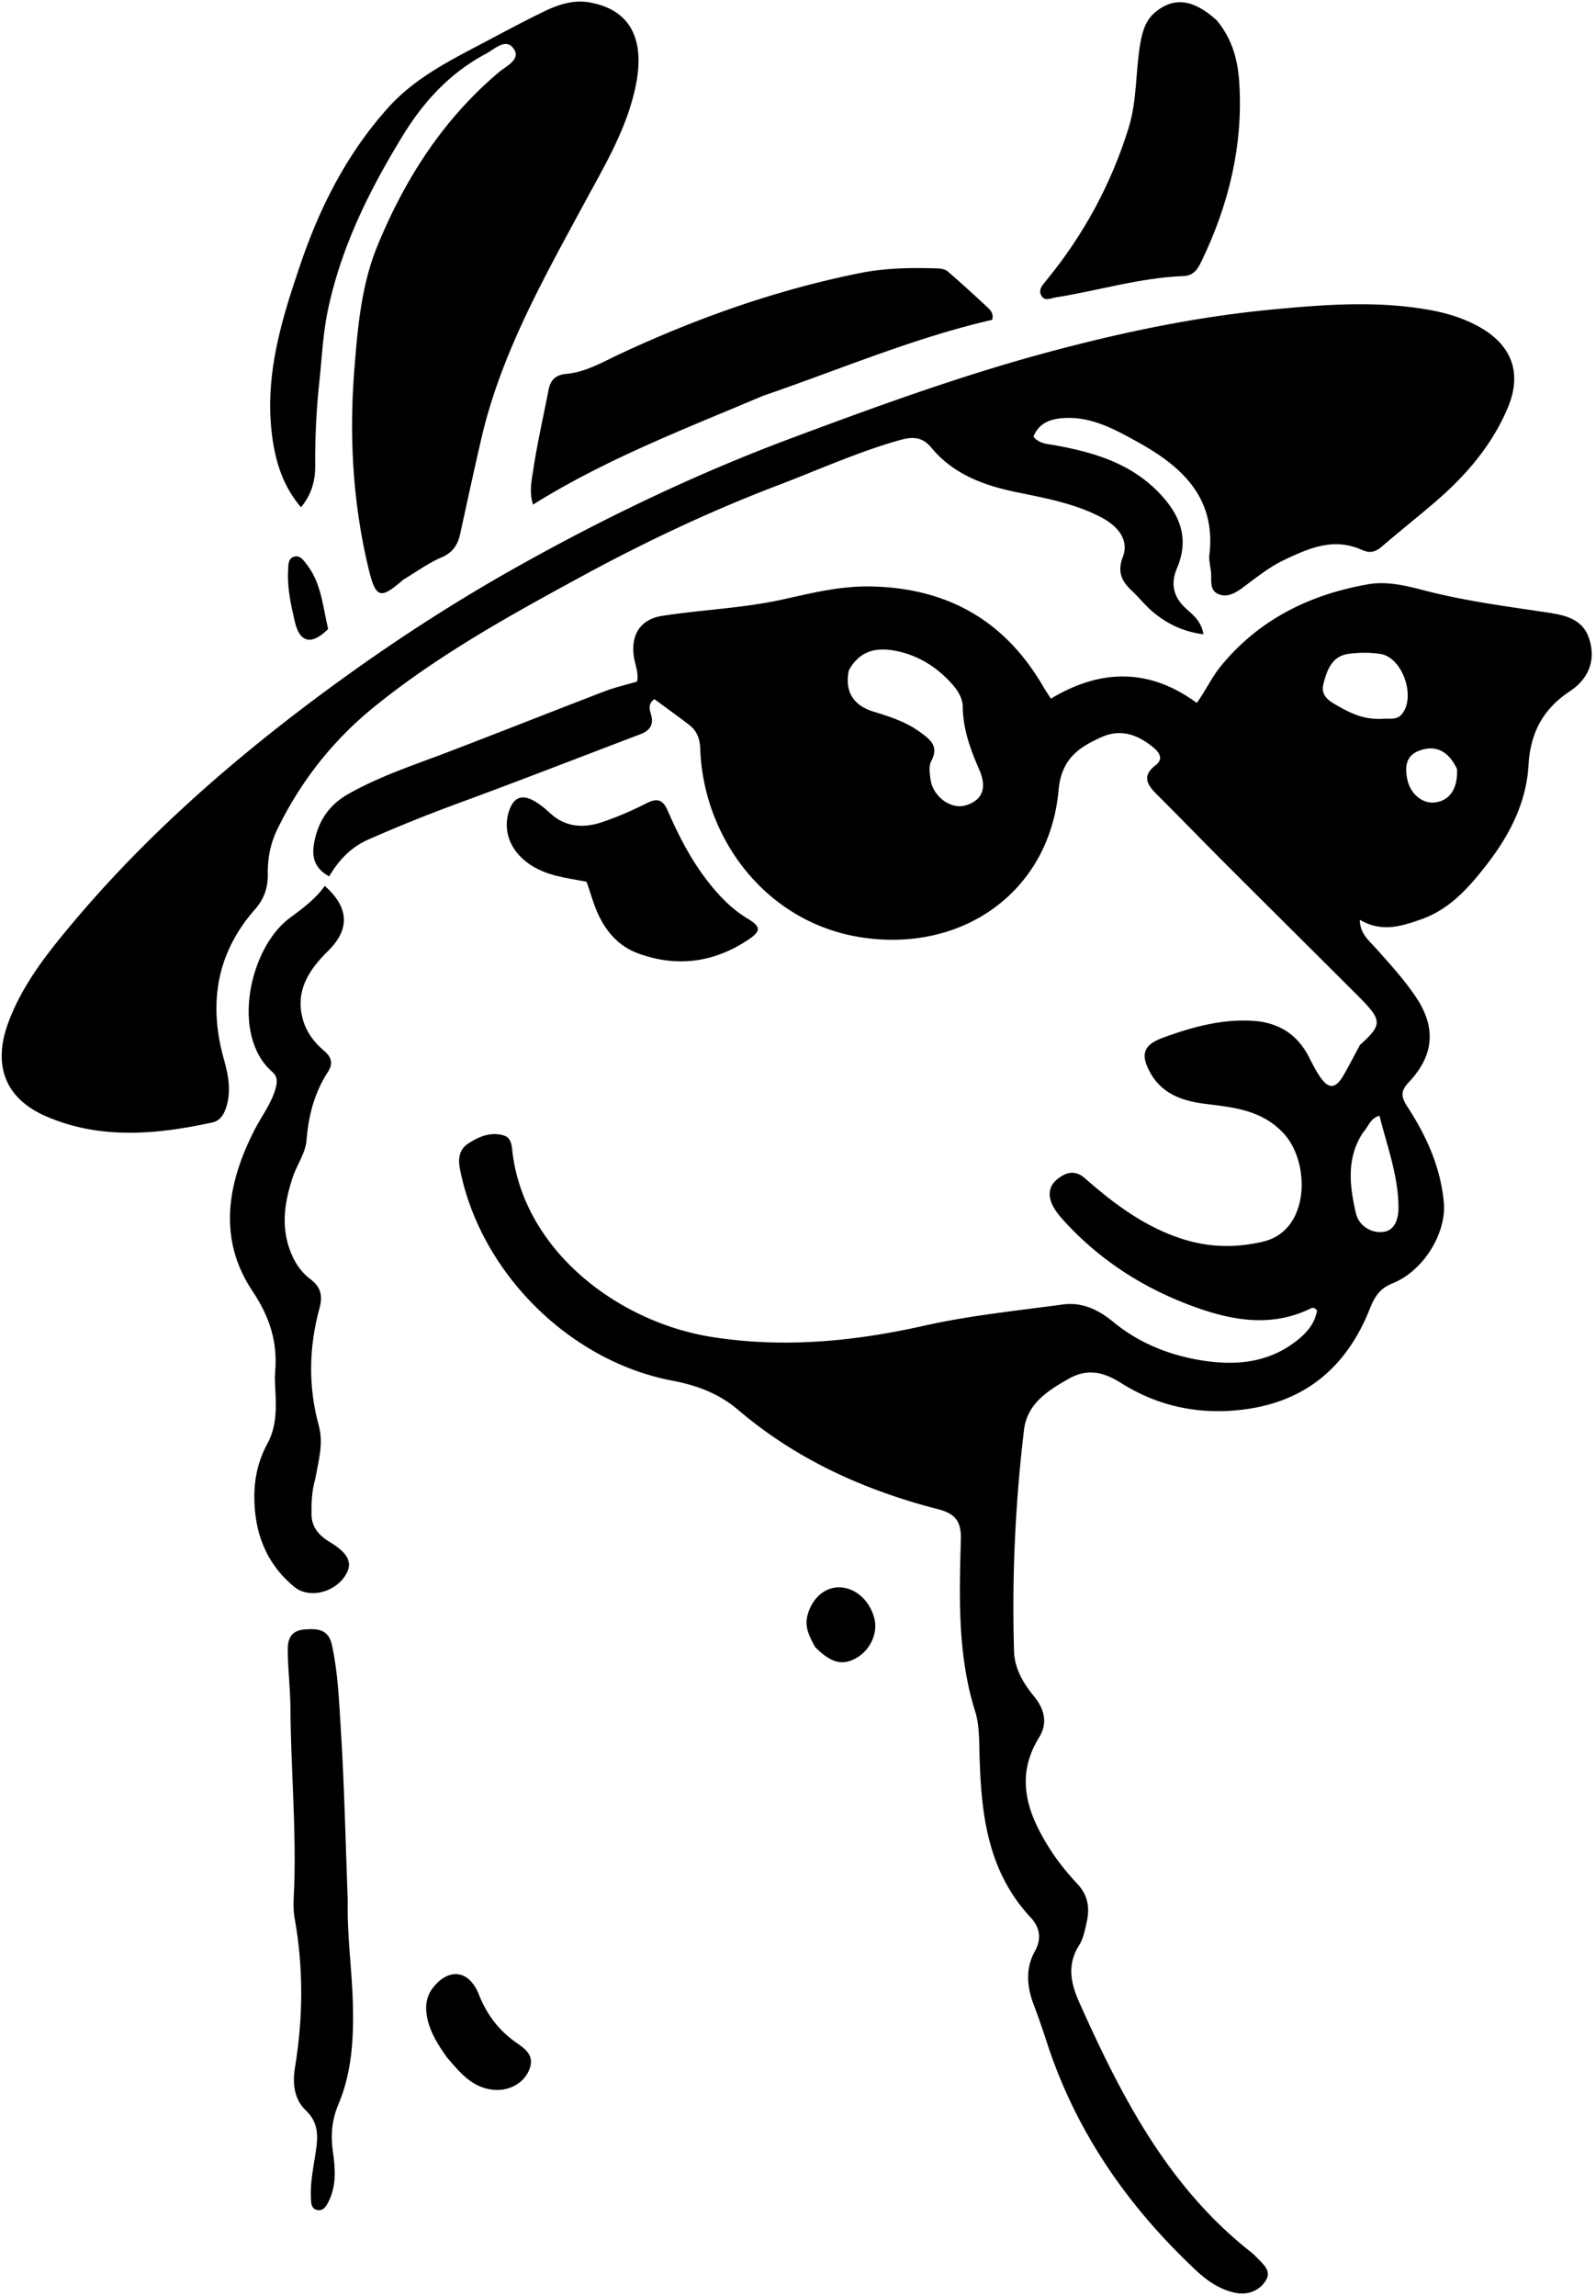 <svg class="loqXz jswIZr jswIZw" fill="none" height="489" viewBox="0 0 340 489" width="340" xmlns="http://www.w3.org/2000/svg" data-sentry-element="svg" data-sentry-component="GlamaLogo" data-sentry-source-file="GlamaLogo.tsx"><path d="M289.748 222.542c4.809-4.339 4.777-5.184-.516-10.476-9.366-9.364-18.773-18.687-28.138-28.052-4.924-4.925-9.767-9.931-14.699-14.848-2.057-2.051-3.165-3.923-.207-6.17 1.666-1.265.889-2.618-.392-3.699-3.271-2.76-6.995-4.143-11.08-2.31-4.878 2.188-8.605 4.606-9.216 11.378-1.914 21.211-19.876 34.318-41.27 31.407-20.959-2.851-34.433-21.237-35.061-40.359-.069-2.117-.744-3.792-2.391-5.044-2.441-1.857-4.929-3.652-7.36-5.446-1.451 1.01-1.028 2.2-.734 3.235.629 2.211-.237 3.471-2.27 4.242-12.796 4.852-25.545 9.833-38.39 14.551-6.649 2.441-13.208 5.064-19.677 7.933-3.644 1.617-6.246 4.42-8.218 7.784-3.494-1.882-3.733-4.616-3.122-7.562.901-4.348 3.175-7.706 7.143-9.956 6.697-3.8 13.973-6.168 21.114-8.895 11.194-4.275 22.329-8.704 33.517-12.995 2.214-.85 4.553-1.376 6.937-2.082.385-1.889-.442-3.597-.689-5.353-.658-4.677 1.428-7.931 6.066-8.648 8.551-1.321 17.245-1.622 25.721-3.502 6.116-1.357 12.163-2.86 18.54-2.758 16.333.262 28.679 7.183 36.901 21.352.453.78.964 1.527 1.614 2.551 10.511-6.325 20.908-6.575 31.086.911 1.937-2.696 3.195-5.502 5.147-7.879 8.153-9.925 18.859-15.182 31.265-17.385 4.276-.759 8.437.366 12.496 1.407 8.525 2.187 17.218 3.301 25.888 4.611 3.677.555 7.389 1.363 8.762 5.48 1.464 4.389.158 8.47-4.133 11.316-5.722 3.796-8.367 8.874-8.754 15.661-.454 7.996-4.019 14.914-8.848 21.145-3.788 4.888-7.849 9.546-13.965 11.715-4.235 1.502-8.464 2.858-13.124.119.022 2.935 1.895 4.367 3.304 5.939 2.976 3.319 5.974 6.612 8.496 10.296 4.485 6.549 4.098 12.517-1.313 18.301-1.64 1.753-1.887 2.925-.407 5.197 4.063 6.235 7.152 12.924 7.818 20.57.546 6.275-4.165 14.385-10.888 17.114-2.729 1.107-3.821 2.758-4.868 5.405-4.812 12.166-13.483 19.772-26.821 21.48-9.418 1.206-18.202-.608-26.194-5.636-3.71-2.334-7.123-3.179-11.143-.904-4.498 2.545-8.864 5.334-9.529 10.89a318.247 318.247 0 0 0-2.124 47.133c.107 3.689 1.924 6.763 4.203 9.55 2.23 2.726 3.07 5.691 1.133 8.825-5.166 8.353-2.555 16.004 2.071 23.395 1.746 2.791 3.849 5.413 6.102 7.818 2.321 2.476 2.645 5.212 1.95 8.241-.381 1.66-.722 3.454-1.61 4.851-2.614 4.114-1.743 8.111.035 12.091 8.952 20.031 18.905 39.385 36.712 53.325.359.281.69.603 1.001.936 1.307 1.401 3.315 2.853 2.091 4.919-1.345 2.272-3.857 3.265-6.529 2.723-3.33-.674-6.067-2.593-8.511-4.891-14.472-13.608-25.496-29.468-31.67-48.5a179.982 179.982 0 0 0-2.819-8.081c-1.441-3.811-1.73-7.686.272-11.261 1.589-2.835.929-5.265-.889-7.215-9.58-10.277-10.639-23.028-10.928-36.08-.058-2.608-.117-5.338-.887-7.788-3.775-12.015-3.401-24.362-3.055-36.671.11-3.888-1.257-5.497-4.802-6.41-15.664-4.031-30.179-10.56-42.57-21.112-4.204-3.58-8.87-5.292-14.105-6.288-21.966-4.177-40.868-23.068-45.212-44.98-.439-2.214-.23-4.228 1.697-5.494 2.31-1.517 4.895-2.628 7.749-1.707 1.174.379 1.517 1.582 1.64 2.795 2.168 21.353 22.323 36.964 42.83 40.128 15.305 2.362 30.169.874 45.076-2.471 9.672-2.169 19.552-3.154 29.367-4.489 4.191-.57 7.65 1.127 10.708 3.642 5.64 4.638 12.168 7.224 19.249 8.311 6.801 1.043 13.468.502 19.294-3.768 2.418-1.773 4.455-3.871 4.951-6.893-.436-.627-.895-.669-1.318-.462-8.123 3.979-16.286 2.683-24.289-.154-10.926-3.872-20.526-9.929-28.368-18.576-.912-1.007-1.816-2.103-2.392-3.314-.964-2.026-.814-4.001 1.109-5.535 1.919-1.532 3.818-1.9 5.845-.119 6.212 5.456 12.764 10.37 20.789 12.923 5.679 1.807 11.338 1.922 17.168.542 10.064-2.381 10.015-16.937 4.375-23.015-4.711-5.076-10.7-5.558-16.804-6.331-4.807-.609-9.168-2.117-11.676-6.701-2.116-3.868-1.374-5.869 2.729-7.369 6.134-2.244 12.362-3.99 19.019-3.615 5.499.309 9.528 2.763 12.068 7.669.786 1.519 1.55 3.072 2.532 4.463 1.683 2.385 3.136 2.325 4.673-.211 1.297-2.14 2.384-4.407 3.722-6.81Zm-108.909-79.775c-.926 4.39.814 7.467 5.287 8.826 3.509 1.066 6.934 2.184 9.944 4.395 2.147 1.578 3.991 2.966 2.324 6.101-.572 1.077-.349 2.715-.142 4.042.564 3.608 4.354 6.312 7.394 5.437 3.506-1.01 4.737-3.577 2.964-7.634-1.893-4.33-3.462-8.616-3.513-13.424-.018-1.666-.939-3.278-2.097-4.603-3.175-3.63-7.113-6.192-11.786-7.189-3.921-.837-7.822-.562-10.375 4.049Zm113.989 10.316c1.336-.053 2.766.292 3.808-.958 3.039-3.646.172-12.058-4.509-12.819-2.215-.36-4.565-.324-6.797-.035-3.533.458-4.606 3.354-5.376 6.3-.724 2.773 1.348 3.819 3.247 4.903 2.796 1.594 5.678 2.918 9.627 2.609Zm-4.505 88.214c-3.534 5.437-2.815 11.322-1.474 17.115.616 2.658 3.164 4.249 5.717 4.004 2.597-.25 3.367-2.806 3.356-5.227-.031-6.776-2.427-13.037-4.045-19.537-1.969.553-2.278 2.223-3.554 3.645Zm20.075-77.467c-1.798-3.875-4.633-5.274-8.148-3.898-2.835 1.11-2.952 3.529-2.467 5.99.631 3.196 3.26 5.319 5.9 5.001 3.073-.37 4.888-2.828 4.715-7.093Z" fill="currentColor" data-sentry-element="path" data-sentry-source-file="GlamaLogo.tsx"></path><path d="M290.281 117.191c-6.147-2.805-11.404-.418-16.604 2.029-3.217 1.513-5.984 3.754-8.824 5.872-1.571 1.171-3.424 2.309-5.379 1.416-1.865-.852-1.33-2.944-1.486-4.606-.118-1.25-.489-2.526-.346-3.743 1.454-12.355-6.113-18.984-15.568-24.171-4.858-2.666-9.856-5.412-15.782-4.915-2.761.232-5.019 1.153-6.136 3.94 1.243 1.524 2.89 1.527 4.43 1.805 8.298 1.498 16.189 3.773 22.328 10.152 4.529 4.706 6.506 9.764 3.798 16.127-1.327 3.119-.815 5.946 1.804 8.398 1.504 1.409 3.391 2.687 3.859 5.616-4.278-.559-7.664-2.197-10.644-4.661-1.662-1.374-3.016-3.117-4.599-4.596-2.17-2.029-3.158-4.045-1.934-7.221 1.277-3.314-.614-6.365-4.672-8.474-5.63-2.927-11.802-4.055-17.961-5.319-6.897-1.416-13.47-3.811-18.152-9.473-1.961-2.372-4.017-2.38-6.673-1.636-8.927 2.505-17.354 6.338-25.982 9.625-14.308 5.45-28.161 11.988-41.594 19.28-15.441 8.382-30.896 16.905-44.583 28.036-8.735 7.104-15.666 15.924-20.592 26.16-1.404 2.918-1.989 6.116-1.938 9.308.047 2.941-.813 5.37-2.698 7.513-8.265 9.398-9.968 20.136-6.66 31.963.954 3.411 1.635 6.878.428 10.431-.52 1.532-1.34 2.706-2.925 3.05-11.86 2.571-23.76 3.666-35.263-1.264-8.89-3.81-11.506-10.939-8.187-19.952 2.94-7.987 8.095-14.55 13.437-20.933 14.796-17.681 31.858-32.918 50.24-46.817 14.336-10.838 29.253-20.729 44.901-29.489 18.731-10.487 38.05-19.759 58.207-27.286 17.96-6.707 35.969-13.278 54.476-18.269 15.616-4.21 31.449-7.562 47.61-9.117 11.367-1.094 22.714-1.988 34.063.077 3.497.636 6.877 1.666 10.022 3.344 7.273 3.88 9.702 9.918 6.468 17.55-3.348 7.904-8.861 14.325-15.336 19.897-3.721 3.201-7.574 6.248-11.295 9.449-1.231 1.06-2.402 1.715-4.258.904ZM85.878 123.502c-4.825 4.208-5.826 3.968-7.34-2.293-3.4-14.077-4.187-28.353-3.03-42.784.712-8.885 1.485-17.749 4.906-26.078 5.843-14.224 13.946-26.894 25.831-36.935 1.517-1.282 4.631-2.673 3.302-4.854-1.637-2.686-4.155-.096-5.945.85-7.552 3.997-13.206 10.023-17.655 17.26-7.143 11.621-13.175 23.704-16.05 37.175-1.099 5.147-1.327 10.386-1.878 15.584a157.922 157.922 0 0 0-.87 17.758c.021 3.064-.689 6.045-3.025 8.868-4.013-4.709-5.542-10.074-6.217-15.733-1.52-12.73 2.187-24.598 6.222-36.386 4.138-12.09 9.862-23.27 18.47-32.899 5.48-6.131 12.537-9.79 19.612-13.506 4.644-2.438 9.25-4.961 13.981-7.221 2.879-1.376 5.973-2.37 9.268-1.814 8.488 1.433 11.953 7.425 10.062 17.295-1.795 9.365-6.686 17.416-11.112 25.616-8.668 16.057-17.667 31.946-21.851 49.948-1.57 6.759-3.037 13.542-4.518 20.32-.513 2.351-1.534 4.015-3.978 5.054-2.81 1.195-5.335 3.057-8.185 4.775ZM162.5 84.33c-16.701 7.082-33.445 13.453-48.948 23.157-.841-2.657-.308-5.057.023-7.271.859-5.738 2.177-11.407 3.274-17.11.418-2.178 1.47-3.25 3.868-3.476 4.157-.392 7.764-2.565 11.482-4.296 16.391-7.636 33.334-13.632 51.095-17.187 5.404-1.082 10.881-1.145 16.361-.978.761.023 1.697.178 2.234.64 2.938 2.531 5.8 5.152 8.633 7.8.653.61 1.178 1.421.836 2.518-16.69 3.83-32.447 10.58-48.858 16.202Z" fill="currentColor" data-sentry-element="path" data-sentry-source-file="GlamaLogo.tsx"></path><path d="M67.145 315.077c-.749 2.624-.798 5.017-.788 7.416.011 2.842 1.616 4.592 3.916 5.979 4.198 2.531 5.046 4.719 3.045 7.485-2.469 3.414-7.613 4.516-10.61 2.06-6.076-4.983-8.554-11.669-8.53-19.348.013-3.92.897-7.726 2.788-11.184 2.035-3.721 1.879-7.68 1.678-11.685-.057-1.14-.138-2.292-.038-3.424.567-6.415-1.06-11.743-4.83-17.384-7.445-11.137-5.366-23.039.505-34.432 1.46-2.832 3.443-5.384 4.364-8.508.416-1.412.6-2.646-.646-3.735-8.963-7.835-4.835-26.446 3.698-32.762 2.737-2.026 5.49-4.034 7.491-6.857 5.199 4.592 5.386 9.251.728 13.825-4.173 4.098-7.172 8.656-5.322 14.873.767 2.574 2.395 4.697 4.423 6.405 1.588 1.337 2 2.736.881 4.451-2.878 4.414-4.18 9.301-4.582 14.497-.226 2.925-2.051 5.293-2.949 7.993-1.687 5.072-2.523 10.135-.67 15.369.905 2.554 2.283 4.741 4.438 6.361 2.2 1.653 2.66 3.5 1.912 6.247-2.252 8.259-2.41 16.629-.137 24.942 1.044 3.821-.041 7.442-.765 11.416ZM259.201 4.327c3.363 4.043 4.522 8.532 4.817 13.478.797 13.34-2.275 25.791-8.001 37.727-.843 1.759-1.701 3.19-3.893 3.273-9.279.348-18.159 3.114-27.259 4.551-1.091.173-2.319.922-3.045-.441-.641-1.203.229-2.151.967-3.049 7.99-9.718 13.889-20.531 17.635-32.586 1.861-5.988 1.452-12.187 2.533-18.223.448-2.502 1.167-4.88 3.284-6.577 3.941-3.159 8.025-2.64 12.962 1.847ZM74.08 404.871c-.158 7.532.907 14.667 1.091 21.829.188 7.278-.155 14.628-3.067 21.492-1.392 3.281-1.699 6.542-1.2 10.024.518 3.623.82 7.28-.916 10.741-.541 1.079-1.197 2.133-2.56 1.742-1.19-.342-1.146-1.554-1.194-2.586-.156-3.337.56-6.576 1.048-9.847.475-3.184.633-6.15-2.179-8.792-2.443-2.295-2.814-5.756-2.28-8.987 1.764-10.673 1.854-21.297-.07-31.965-.42-2.32-.132-4.781-.059-7.173.385-12.558-.743-25.083-.825-37.635-.027-4.069-.549-8.171-.575-12.278-.016-2.561.882-4.176 3.643-4.363 2.654-.179 5.015-.102 5.763 3.27 1.29 5.815 1.51 11.756 1.884 17.637.773 12.167 1.025 24.366 1.496 36.891ZM124.948 187.811c-4.325-.822-8.51-1.246-12.138-3.725-4.034-2.758-5.751-6.981-4.404-11.238.951-3.002 2.755-3.774 5.478-2.193 1.172.68 2.251 1.569 3.246 2.499 3.317 3.098 7.191 3.301 11.174 1.951 3.231-1.094 6.398-2.461 9.437-4.015 2.288-1.17 3.479-.763 4.494 1.568 2.324 5.34 4.957 10.499 8.59 15.137 2.426 3.098 5.043 5.839 8.441 7.875 2.83 1.697 2.884 2.636.291 4.389-7.4 5.005-15.428 6.081-23.77 2.957-4.764-1.784-7.554-5.736-9.238-10.444-.536-1.497-.954-3.036-1.601-4.761ZM95.237 438.27c-1.86-2.623-3.442-5.124-4.143-8.051-.58-2.417-.432-4.812 1.144-6.825 3.407-4.354 7.724-3.742 9.752 1.395 1.588 4.024 3.983 7.373 7.482 9.933 2.095 1.533 4.65 2.864 3.245 6.22-1.272 3.039-4.68 4.671-8.153 4.127-4.207-.659-6.637-3.682-9.327-6.799ZM173.67 350.855c-1.244-2.23-2.281-4.252-1.679-6.672.876-3.528 3.467-5.958 6.499-6.073 3.459-.131 6.685 2.578 7.754 6.51.837 3.082-.749 6.731-3.679 8.463-3.009 1.78-5.459 1.216-8.895-2.228ZM69.903 133.979c-3.477 3.501-6.026 2.935-7.061-1.423-.865-3.642-1.677-7.322-1.459-11.116.064-1.114-.055-2.493 1.3-2.868 1.313-.363 2.028.843 2.702 1.71 3.061 3.935 3.366 8.828 4.518 13.697Z" fill="currentColor" data-sentry-element="path" data-sentry-source-file="GlamaLogo.tsx"></path></svg>
